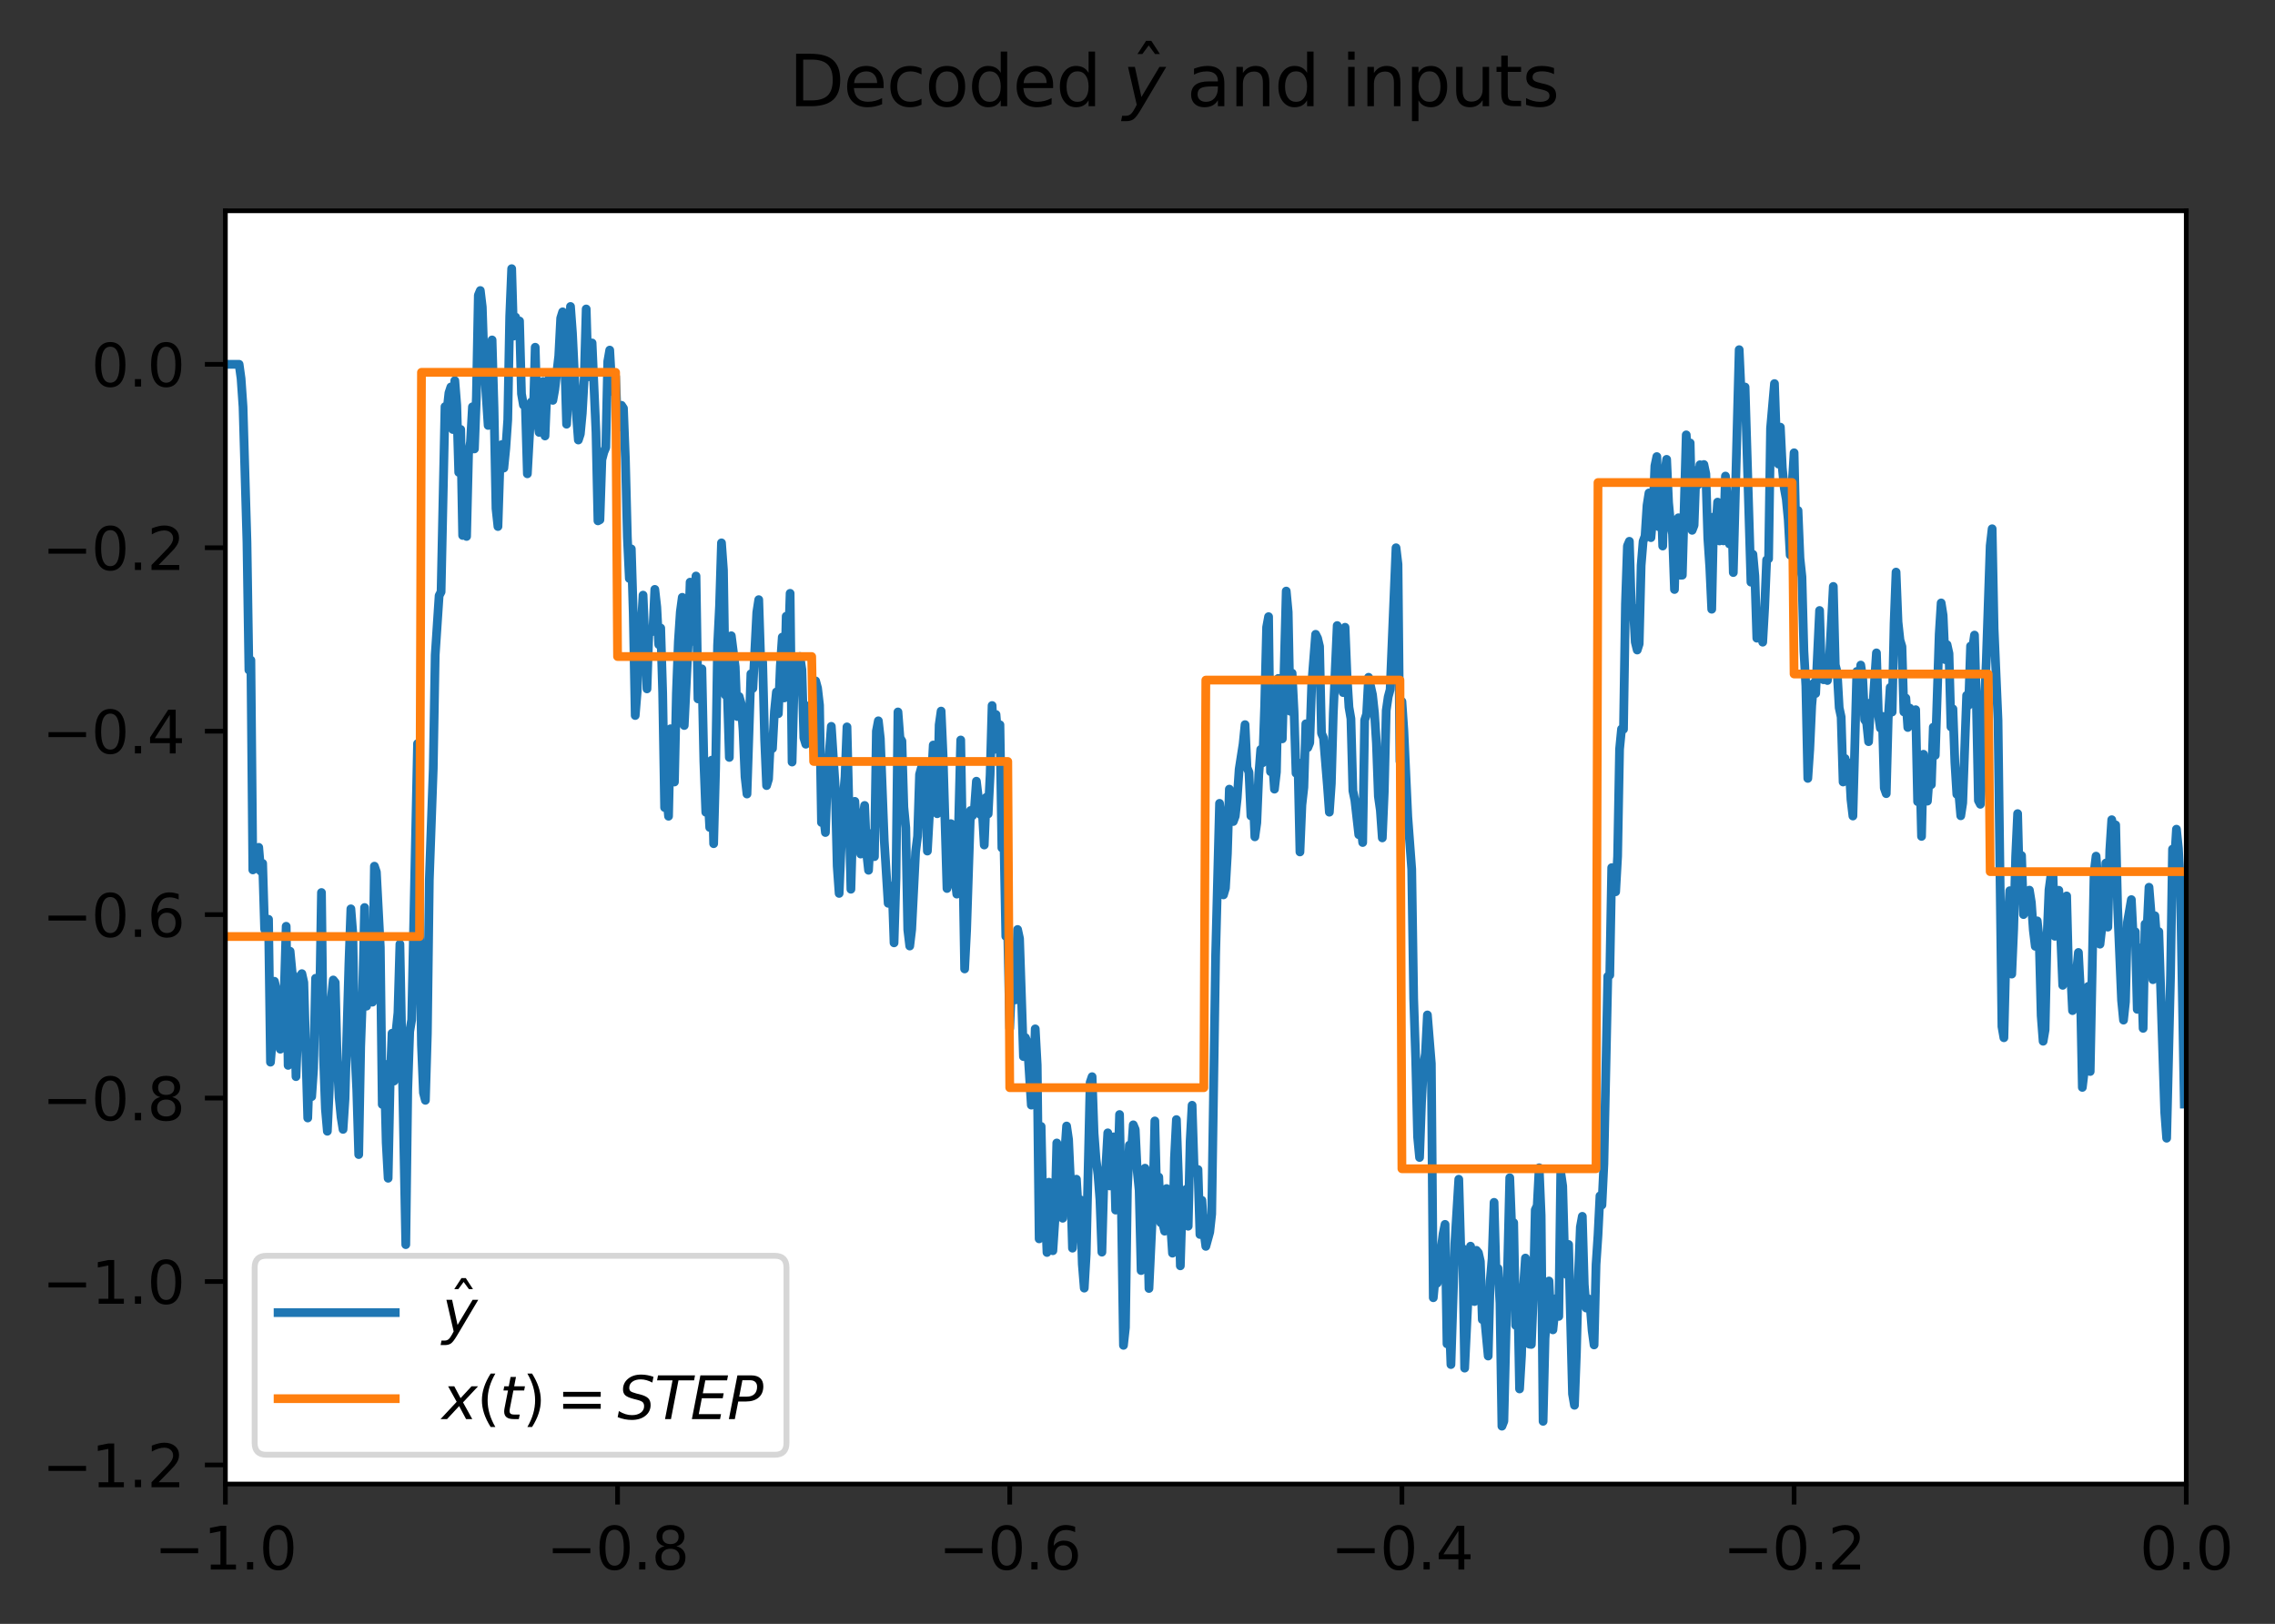<?xml version="1.0" encoding="utf-8" standalone="no"?>
<!DOCTYPE svg PUBLIC "-//W3C//DTD SVG 1.1//EN"
  "http://www.w3.org/Graphics/SVG/1.1/DTD/svg11.dtd">
<svg xmlns:xlink="http://www.w3.org/1999/xlink" width="388.434pt" height="277.318pt" viewBox="0 0 388.434 277.318" xmlns="http://www.w3.org/2000/svg" version="1.1">
 <rect x="0" y="0" width="388.434" height="277.318" fill="#333333" stroke="none"/>
 <defs>
  <style type="text/css">*{stroke-linejoin: round; stroke-linecap: butt}</style>
 </defs>
 <g id="figure_1">
  <g id="patch_1">
   <path d="M -0 277.318 
L 388.434 277.318 
L 388.434 0 
L -0 0 
L -0 277.318 
z
" style="fill: none"/>
  </g>
  <g id="axes_1">
   <g id="patch_2">
    <path d="M 38.483 253.44 
L 373.283 253.44 
L 373.283 36 
L 38.483 36 
z
" style="fill: #ffffff"/>
   </g>
   <g id="matplotlib.axis_1">
    <g id="xtick_1">
     <g id="line2d_1">
      <defs>
       <path id="mf09f5302ec" d="M 0 0 
L 0 3.5 
" style="stroke: #000000; stroke-width: 0.8"/>
      </defs>
      <g>
       <use xlink:href="#mf09f5302ec" x="38.483" y="253.44" style="stroke: #000000; stroke-width: 0.8"/>
      </g>
     </g>
     <g id="text_1">
      <!-- −1.0 -->
      <g transform="translate(26.341 268.038) scale(0.1 -0.1)">
       <defs>
        <path id="DejaVuSans-2212" d="M 678 2272 
L 4684 2272 
L 4684 1741 
L 678 1741 
L 678 2272 
z
" transform="scale(0.016)"/>
        <path id="DejaVuSans-31" d="M 794 531 
L 1825 531 
L 1825 4091 
L 703 3866 
L 703 4441 
L 1819 4666 
L 2450 4666 
L 2450 531 
L 3481 531 
L 3481 0 
L 794 0 
L 794 531 
z
" transform="scale(0.016)"/>
        <path id="DejaVuSans-2e" d="M 684 794 
L 1344 794 
L 1344 0 
L 684 0 
L 684 794 
z
" transform="scale(0.016)"/>
        <path id="DejaVuSans-30" d="M 2034 4250 
Q 1547 4250 1301 3770 
Q 1056 3291 1056 2328 
Q 1056 1369 1301 889 
Q 1547 409 2034 409 
Q 2525 409 2770 889 
Q 3016 1369 3016 2328 
Q 3016 3291 2770 3770 
Q 2525 4250 2034 4250 
z
M 2034 4750 
Q 2819 4750 3233 4129 
Q 3647 3509 3647 2328 
Q 3647 1150 3233 529 
Q 2819 -91 2034 -91 
Q 1250 -91 836 529 
Q 422 1150 422 2328 
Q 422 3509 836 4129 
Q 1250 4750 2034 4750 
z
" transform="scale(0.016)"/>
       </defs>
       <use xlink:href="#DejaVuSans-2212"/>
       <use xlink:href="#DejaVuSans-31" x="83.789"/>
       <use xlink:href="#DejaVuSans-2e" x="147.412"/>
       <use xlink:href="#DejaVuSans-30" x="179.199"/>
      </g>
     </g>
    </g>
    <g id="xtick_2">
     <g id="line2d_2">
      <g>
       <use xlink:href="#mf09f5302ec" x="105.443" y="253.44" style="stroke: #000000; stroke-width: 0.8"/>
      </g>
     </g>
     <g id="text_2">
      <!-- −0.8 -->
      <g transform="translate(93.301 268.038) scale(0.1 -0.1)">
       <defs>
        <path id="DejaVuSans-38" d="M 2034 2216 
Q 1584 2216 1326 1975 
Q 1069 1734 1069 1313 
Q 1069 891 1326 650 
Q 1584 409 2034 409 
Q 2484 409 2743 651 
Q 3003 894 3003 1313 
Q 3003 1734 2745 1975 
Q 2488 2216 2034 2216 
z
M 1403 2484 
Q 997 2584 770 2862 
Q 544 3141 544 3541 
Q 544 4100 942 4425 
Q 1341 4750 2034 4750 
Q 2731 4750 3128 4425 
Q 3525 4100 3525 3541 
Q 3525 3141 3298 2862 
Q 3072 2584 2669 2484 
Q 3125 2378 3379 2068 
Q 3634 1759 3634 1313 
Q 3634 634 3220 271 
Q 2806 -91 2034 -91 
Q 1263 -91 848 271 
Q 434 634 434 1313 
Q 434 1759 690 2068 
Q 947 2378 1403 2484 
z
M 1172 3481 
Q 1172 3119 1398 2916 
Q 1625 2713 2034 2713 
Q 2441 2713 2670 2916 
Q 2900 3119 2900 3481 
Q 2900 3844 2670 4047 
Q 2441 4250 2034 4250 
Q 1625 4250 1398 4047 
Q 1172 3844 1172 3481 
z
" transform="scale(0.016)"/>
       </defs>
       <use xlink:href="#DejaVuSans-2212"/>
       <use xlink:href="#DejaVuSans-30" x="83.789"/>
       <use xlink:href="#DejaVuSans-2e" x="147.412"/>
       <use xlink:href="#DejaVuSans-38" x="179.199"/>
      </g>
     </g>
    </g>
    <g id="xtick_3">
     <g id="line2d_3">
      <g>
       <use xlink:href="#mf09f5302ec" x="172.403" y="253.44" style="stroke: #000000; stroke-width: 0.8"/>
      </g>
     </g>
     <g id="text_3">
      <!-- −0.6 -->
      <g transform="translate(160.261 268.038) scale(0.1 -0.1)">
       <defs>
        <path id="DejaVuSans-36" d="M 2113 2584 
Q 1688 2584 1439 2293 
Q 1191 2003 1191 1497 
Q 1191 994 1439 701 
Q 1688 409 2113 409 
Q 2538 409 2786 701 
Q 3034 994 3034 1497 
Q 3034 2003 2786 2293 
Q 2538 2584 2113 2584 
z
M 3366 4563 
L 3366 3988 
Q 3128 4100 2886 4159 
Q 2644 4219 2406 4219 
Q 1781 4219 1451 3797 
Q 1122 3375 1075 2522 
Q 1259 2794 1537 2939 
Q 1816 3084 2150 3084 
Q 2853 3084 3261 2657 
Q 3669 2231 3669 1497 
Q 3669 778 3244 343 
Q 2819 -91 2113 -91 
Q 1303 -91 875 529 
Q 447 1150 447 2328 
Q 447 3434 972 4092 
Q 1497 4750 2381 4750 
Q 2619 4750 2861 4703 
Q 3103 4656 3366 4563 
z
" transform="scale(0.016)"/>
       </defs>
       <use xlink:href="#DejaVuSans-2212"/>
       <use xlink:href="#DejaVuSans-30" x="83.789"/>
       <use xlink:href="#DejaVuSans-2e" x="147.412"/>
       <use xlink:href="#DejaVuSans-36" x="179.199"/>
      </g>
     </g>
    </g>
    <g id="xtick_4">
     <g id="line2d_4">
      <g>
       <use xlink:href="#mf09f5302ec" x="239.363" y="253.44" style="stroke: #000000; stroke-width: 0.8"/>
      </g>
     </g>
     <g id="text_4">
      <!-- −0.4 -->
      <g transform="translate(227.221 268.038) scale(0.1 -0.1)">
       <defs>
        <path id="DejaVuSans-34" d="M 2419 4116 
L 825 1625 
L 2419 1625 
L 2419 4116 
z
M 2253 4666 
L 3047 4666 
L 3047 1625 
L 3713 1625 
L 3713 1100 
L 3047 1100 
L 3047 0 
L 2419 0 
L 2419 1100 
L 313 1100 
L 313 1709 
L 2253 4666 
z
" transform="scale(0.016)"/>
       </defs>
       <use xlink:href="#DejaVuSans-2212"/>
       <use xlink:href="#DejaVuSans-30" x="83.789"/>
       <use xlink:href="#DejaVuSans-2e" x="147.412"/>
       <use xlink:href="#DejaVuSans-34" x="179.199"/>
      </g>
     </g>
    </g>
    <g id="xtick_5">
     <g id="line2d_5">
      <g>
       <use xlink:href="#mf09f5302ec" x="306.323" y="253.44" style="stroke: #000000; stroke-width: 0.8"/>
      </g>
     </g>
     <g id="text_5">
      <!-- −0.2 -->
      <g transform="translate(294.181 268.038) scale(0.1 -0.1)">
       <defs>
        <path id="DejaVuSans-32" d="M 1228 531 
L 3431 531 
L 3431 0 
L 469 0 
L 469 531 
Q 828 903 1448 1529 
Q 2069 2156 2228 2338 
Q 2531 2678 2651 2914 
Q 2772 3150 2772 3378 
Q 2772 3750 2511 3984 
Q 2250 4219 1831 4219 
Q 1534 4219 1204 4116 
Q 875 4013 500 3803 
L 500 4441 
Q 881 4594 1212 4672 
Q 1544 4750 1819 4750 
Q 2544 4750 2975 4387 
Q 3406 4025 3406 3419 
Q 3406 3131 3298 2873 
Q 3191 2616 2906 2266 
Q 2828 2175 2409 1742 
Q 1991 1309 1228 531 
z
" transform="scale(0.016)"/>
       </defs>
       <use xlink:href="#DejaVuSans-2212"/>
       <use xlink:href="#DejaVuSans-30" x="83.789"/>
       <use xlink:href="#DejaVuSans-2e" x="147.412"/>
       <use xlink:href="#DejaVuSans-32" x="179.199"/>
      </g>
     </g>
    </g>
    <g id="xtick_6">
     <g id="line2d_6">
      <g>
       <use xlink:href="#mf09f5302ec" x="373.283" y="253.44" style="stroke: #000000; stroke-width: 0.8"/>
      </g>
     </g>
     <g id="text_6">
      <!-- 0.0 -->
      <g transform="translate(365.331 268.038) scale(0.1 -0.1)">
       <use xlink:href="#DejaVuSans-30"/>
       <use xlink:href="#DejaVuSans-2e" x="63.623"/>
       <use xlink:href="#DejaVuSans-30" x="95.41"/>
      </g>
     </g>
    </g>
   </g>
   <g id="matplotlib.axis_2">
    <g id="ytick_1">
     <g id="line2d_7">
      <defs>
       <path id="m142d6c9e24" d="M 0 0 
L -3.5 0 
" style="stroke: #000000; stroke-width: 0.8"/>
      </defs>
      <g>
       <use xlink:href="#m142d6c9e24" x="38.483" y="250.18" style="stroke: #000000; stroke-width: 0.8"/>
      </g>
     </g>
     <g id="text_7">
      <!-- −1.2 -->
      <g transform="translate(7.2 253.98) scale(0.1 -0.1)">
       <use xlink:href="#DejaVuSans-2212"/>
       <use xlink:href="#DejaVuSans-31" x="83.789"/>
       <use xlink:href="#DejaVuSans-2e" x="147.412"/>
       <use xlink:href="#DejaVuSans-32" x="179.199"/>
      </g>
     </g>
    </g>
    <g id="ytick_2">
     <g id="line2d_8">
      <g>
       <use xlink:href="#m142d6c9e24" x="38.483" y="218.852" style="stroke: #000000; stroke-width: 0.8"/>
      </g>
     </g>
     <g id="text_8">
      <!-- −1.0 -->
      <g transform="translate(7.2 222.652) scale(0.1 -0.1)">
       <use xlink:href="#DejaVuSans-2212"/>
       <use xlink:href="#DejaVuSans-31" x="83.789"/>
       <use xlink:href="#DejaVuSans-2e" x="147.412"/>
       <use xlink:href="#DejaVuSans-30" x="179.199"/>
      </g>
     </g>
    </g>
    <g id="ytick_3">
     <g id="line2d_9">
      <g>
       <use xlink:href="#m142d6c9e24" x="38.483" y="187.525" style="stroke: #000000; stroke-width: 0.8"/>
      </g>
     </g>
     <g id="text_9">
      <!-- −0.8 -->
      <g transform="translate(7.2 191.324) scale(0.1 -0.1)">
       <use xlink:href="#DejaVuSans-2212"/>
       <use xlink:href="#DejaVuSans-30" x="83.789"/>
       <use xlink:href="#DejaVuSans-2e" x="147.412"/>
       <use xlink:href="#DejaVuSans-38" x="179.199"/>
      </g>
     </g>
    </g>
    <g id="ytick_4">
     <g id="line2d_10">
      <g>
       <use xlink:href="#m142d6c9e24" x="38.483" y="156.197" style="stroke: #000000; stroke-width: 0.8"/>
      </g>
     </g>
     <g id="text_10">
      <!-- −0.6 -->
      <g transform="translate(7.2 159.996) scale(0.1 -0.1)">
       <use xlink:href="#DejaVuSans-2212"/>
       <use xlink:href="#DejaVuSans-30" x="83.789"/>
       <use xlink:href="#DejaVuSans-2e" x="147.412"/>
       <use xlink:href="#DejaVuSans-36" x="179.199"/>
      </g>
     </g>
    </g>
    <g id="ytick_5">
     <g id="line2d_11">
      <g>
       <use xlink:href="#m142d6c9e24" x="38.483" y="124.869" style="stroke: #000000; stroke-width: 0.8"/>
      </g>
     </g>
     <g id="text_11">
      <!-- −0.4 -->
      <g transform="translate(7.2 128.668) scale(0.1 -0.1)">
       <use xlink:href="#DejaVuSans-2212"/>
       <use xlink:href="#DejaVuSans-30" x="83.789"/>
       <use xlink:href="#DejaVuSans-2e" x="147.412"/>
       <use xlink:href="#DejaVuSans-34" x="179.199"/>
      </g>
     </g>
    </g>
    <g id="ytick_6">
     <g id="line2d_12">
      <g>
       <use xlink:href="#m142d6c9e24" x="38.483" y="93.541" style="stroke: #000000; stroke-width: 0.8"/>
      </g>
     </g>
     <g id="text_12">
      <!-- −0.2 -->
      <g transform="translate(7.2 97.34) scale(0.1 -0.1)">
       <use xlink:href="#DejaVuSans-2212"/>
       <use xlink:href="#DejaVuSans-30" x="83.789"/>
       <use xlink:href="#DejaVuSans-2e" x="147.412"/>
       <use xlink:href="#DejaVuSans-32" x="179.199"/>
      </g>
     </g>
    </g>
    <g id="ytick_7">
     <g id="line2d_13">
      <g>
       <use xlink:href="#m142d6c9e24" x="38.483" y="62.213" style="stroke: #000000; stroke-width: 0.8"/>
      </g>
     </g>
     <g id="text_13">
      <!-- 0.0 -->
      <g transform="translate(15.58 66.012) scale(0.1 -0.1)">
       <use xlink:href="#DejaVuSans-30"/>
       <use xlink:href="#DejaVuSans-2e" x="63.623"/>
       <use xlink:href="#DejaVuSans-30" x="95.41"/>
      </g>
     </g>
    </g>
   </g>
   <g id="line2d_14">
    <path d="M 38.483 62.213 
L 40.826 62.213 
L 41.161 64.64 
L 41.496 69.481 
L 42.166 92.569 
L 42.5 114.431 
L 42.835 112.74 
L 43.17 148.558 
L 43.505 146.459 
L 43.84 148.366 
L 44.174 144.707 
L 44.509 148.771 
L 44.844 147.445 
L 45.179 158.668 
L 45.514 159.537 
L 45.848 156.995 
L 46.183 181.395 
L 46.518 177.262 
L 46.853 167.581 
L 47.188 169.022 
L 47.522 169.884 
L 47.857 179.18 
L 48.192 173.005 
L 48.527 169.58 
L 48.862 158.187 
L 49.196 181.942 
L 49.531 162.448 
L 49.866 165.972 
L 50.201 167.944 
L 50.536 183.861 
L 51.205 166.728 
L 51.54 166.278 
L 51.875 167.777 
L 52.544 190.924 
L 52.879 181.116 
L 53.214 187.28 
L 53.549 182.385 
L 53.884 167.069 
L 54.553 172.398 
L 54.888 152.424 
L 55.223 180.244 
L 55.558 189.375 
L 55.892 193.192 
L 56.227 185.949 
L 56.562 170.72 
L 56.897 167.357 
L 57.232 167.783 
L 57.566 180.954 
L 57.901 187.396 
L 58.236 190.804 
L 58.571 192.87 
L 58.906 187.688 
L 59.575 164.523 
L 59.91 155.21 
L 60.245 159.469 
L 60.58 179.569 
L 60.914 186.151 
L 61.249 197.173 
L 61.584 178.737 
L 61.919 169.31 
L 62.254 154.983 
L 62.588 171.828 
L 62.923 164.389 
L 63.258 169.821 
L 63.593 171.147 
L 63.928 147.923 
L 64.262 148.914 
L 64.932 161.746 
L 65.267 188.615 
L 65.602 181.688 
L 65.936 195.108 
L 66.271 201.216 
L 66.606 184.969 
L 66.941 176.456 
L 67.276 184.62 
L 67.61 176.234 
L 67.945 172.947 
L 68.28 161.236 
L 69.284 212.555 
L 69.619 186.131 
L 69.954 176.163 
L 70.289 174.143 
L 71.293 126.99 
L 71.628 158.283 
L 71.963 178.485 
L 72.298 186.622 
L 72.632 187.908 
L 72.967 176.539 
L 73.302 150.241 
L 73.972 131.293 
L 74.306 111.861 
L 74.976 101.718 
L 75.311 101.077 
L 75.98 69.441 
L 76.315 70.143 
L 76.65 67.096 
L 76.985 66.083 
L 77.32 73.35 
L 77.654 65.002 
L 77.989 69.224 
L 78.324 80.67 
L 78.659 73.337 
L 78.994 91.441 
L 79.328 87.645 
L 79.663 91.61 
L 79.998 77.506 
L 80.333 75.454 
L 80.668 69.474 
L 81.002 76.666 
L 81.337 67.782 
L 81.672 50.416 
L 82.007 49.616 
L 82.342 52.434 
L 82.676 62.562 
L 83.346 72.653 
L 83.681 63.595 
L 84.016 58.056 
L 84.35 69.695 
L 84.685 86.831 
L 85.02 89.919 
L 85.355 79.472 
L 85.69 75.915 
L 86.024 79.932 
L 86.359 76.572 
L 86.694 71.695 
L 87.029 54.006 
L 87.364 45.884 
L 87.698 57.392 
L 88.033 54.15 
L 88.368 56.176 
L 88.703 54.816 
L 89.038 67.248 
L 89.372 69.181 
L 89.707 69.465 
L 90.042 80.914 
L 90.712 68.652 
L 91.046 71.498 
L 91.381 59.301 
L 91.716 71.42 
L 92.051 73.843 
L 92.386 67.622 
L 92.72 65.149 
L 93.055 74.452 
L 93.39 66.385 
L 93.725 64.678 
L 94.394 68.37 
L 94.729 66.505 
L 95.399 60.807 
L 95.734 54.331 
L 96.068 53.255 
L 96.403 61.141 
L 96.738 72.443 
L 97.073 66.373 
L 97.408 52.339 
L 97.742 56.888 
L 98.412 70.736 
L 98.747 75.145 
L 99.082 74.117 
L 99.416 70.586 
L 99.751 64.609 
L 100.086 52.767 
L 100.421 64.348 
L 101.09 58.57 
L 101.76 73.847 
L 102.095 88.949 
L 102.43 88.766 
L 102.764 78.503 
L 103.099 77.232 
L 103.434 76.429 
L 103.769 61.719 
L 104.104 59.788 
L 104.438 65.734 
L 104.773 66.918 
L 105.108 64.311 
L 105.443 73.01 
L 105.778 72.431 
L 106.112 69.217 
L 106.447 69.722 
L 106.782 78.403 
L 107.117 91.776 
L 107.452 98.792 
L 107.786 93.736 
L 108.121 104.721 
L 108.456 122.191 
L 108.791 118.097 
L 109.126 105.791 
L 109.46 107.42 
L 109.795 101.635 
L 110.465 117.645 
L 110.8 107.597 
L 111.134 107.963 
L 111.469 107.808 
L 111.804 100.654 
L 112.139 103.66 
L 112.474 110.076 
L 112.808 107.253 
L 113.143 118.289 
L 113.478 137.91 
L 113.813 135.812 
L 114.148 139.393 
L 114.482 124.459 
L 114.817 130.595 
L 115.152 133.548 
L 115.487 118.388 
L 115.822 109.557 
L 116.156 104.5 
L 116.491 102.009 
L 116.826 123.899 
L 117.496 110.081 
L 117.83 99.418 
L 118.165 109.531 
L 118.5 106.51 
L 118.835 98.371 
L 119.17 119.354 
L 119.504 115.1 
L 119.839 114.224 
L 120.174 129.981 
L 120.509 138.714 
L 120.844 135.231 
L 121.178 141.315 
L 121.513 129.821 
L 121.848 144.081 
L 122.183 131.255 
L 122.518 110.237 
L 122.852 103.496 
L 123.187 92.709 
L 123.522 97.349 
L 123.857 118.705 
L 124.192 118.459 
L 124.526 129.353 
L 124.861 108.572 
L 125.531 113.885 
L 125.866 122.367 
L 126.2 118.946 
L 126.535 120.124 
L 126.87 124.724 
L 127.205 132.65 
L 127.54 135.598 
L 128.209 115.069 
L 128.544 117.563 
L 129.214 104.57 
L 129.548 102.408 
L 129.883 112.878 
L 130.218 113.072 
L 130.553 126.284 
L 130.888 134.159 
L 131.222 133.045 
L 131.557 126.175 
L 131.892 127.825 
L 132.227 121.486 
L 132.562 118.172 
L 132.896 121.883 
L 133.231 113.736 
L 133.566 108.801 
L 133.901 119.19 
L 134.236 105.238 
L 134.57 111.565 
L 134.905 101.328 
L 135.24 130.139 
L 135.575 117.332 
L 135.91 115.582 
L 136.244 115.943 
L 136.579 112.111 
L 136.914 114.358 
L 137.249 125.997 
L 137.584 127.093 
L 138.253 120.476 
L 138.588 120.754 
L 138.923 119.254 
L 139.258 116.285 
L 139.592 117.513 
L 139.927 120.424 
L 140.262 140.46 
L 140.597 139.113 
L 140.932 142.173 
L 141.266 132.79 
L 141.936 124.043 
L 142.606 134.349 
L 142.94 147.905 
L 143.275 152.575 
L 143.945 136.66 
L 144.28 132.655 
L 144.614 124.137 
L 145.284 151.86 
L 145.619 140.088 
L 145.954 136.853 
L 146.288 142.772 
L 146.623 141.34 
L 146.958 145.851 
L 147.293 139.908 
L 147.628 137.552 
L 147.962 145.603 
L 148.297 148.622 
L 148.632 142.366 
L 148.967 143.468 
L 149.302 146.296 
L 149.636 124.848 
L 149.971 123.097 
L 150.306 126.103 
L 150.976 143.575 
L 151.645 154.261 
L 151.98 152.116 
L 152.315 151.32 
L 152.65 161.017 
L 152.984 149.925 
L 153.319 121.584 
L 153.654 125.98 
L 153.989 126.55 
L 154.324 137.821 
L 154.658 141.374 
L 154.993 158.768 
L 155.328 161.557 
L 155.663 158.742 
L 156.332 145.474 
L 156.667 142.816 
L 157.002 132.243 
L 157.337 131.064 
L 157.672 130.983 
L 158.006 134.852 
L 158.341 145.343 
L 159.346 127.232 
L 159.68 128.507 
L 160.015 138.966 
L 160.35 123.796 
L 160.685 121.437 
L 161.02 128.98 
L 161.689 151.733 
L 162.359 140.661 
L 162.694 151.012 
L 163.028 149.753 
L 163.363 152.692 
L 164.033 126.374 
L 164.702 165.473 
L 165.037 158.906 
L 165.707 138.419 
L 166.042 139.308 
L 166.376 138.116 
L 166.711 133.412 
L 167.381 139.106 
L 167.716 138.491 
L 168.05 144.31 
L 168.385 136.17 
L 168.72 138.995 
L 169.055 132.31 
L 169.39 120.49 
L 169.724 127.997 
L 170.059 122.022 
L 170.394 126.22 
L 170.729 123.774 
L 171.064 144.802 
L 171.398 142.738 
L 171.733 159.904 
L 172.068 159.627 
L 172.403 175.617 
L 172.738 167.548 
L 173.072 164.465 
L 173.407 170.755 
L 173.742 158.735 
L 174.077 160.274 
L 174.746 180.44 
L 175.081 177.202 
L 175.416 178.086 
L 176.086 188.726 
L 176.42 186.546 
L 176.755 175.707 
L 177.09 181.874 
L 177.425 211.566 
L 177.76 192.363 
L 178.094 207.656 
L 178.429 205.313 
L 178.764 213.895 
L 179.099 201.897 
L 179.434 202.849 
L 179.768 213.594 
L 180.103 208.531 
L 180.438 195.195 
L 180.773 200.047 
L 181.108 196.681 
L 181.442 208.049 
L 181.777 197.146 
L 182.112 192.298 
L 182.447 194.603 
L 182.782 201.916 
L 183.116 213.157 
L 183.786 201.38 
L 184.121 206.995 
L 184.456 204.889 
L 184.79 215.889 
L 185.125 219.981 
L 185.46 214.117 
L 186.13 184.858 
L 186.464 183.875 
L 186.799 193.497 
L 187.134 197.983 
L 187.469 200.604 
L 187.804 204.927 
L 188.138 213.838 
L 188.473 201.703 
L 188.808 199.401 
L 189.143 193.466 
L 189.478 202.528 
L 189.812 197.243 
L 190.147 194.146 
L 190.482 206.654 
L 190.817 202.03 
L 191.152 190.337 
L 191.486 207.225 
L 191.821 229.754 
L 192.156 226.722 
L 192.491 203.211 
L 192.826 195.561 
L 193.16 196.821 
L 193.495 192.092 
L 193.83 192.907 
L 194.165 199.924 
L 194.5 203.261 
L 194.834 216.983 
L 195.504 199.498 
L 195.839 205.121 
L 196.174 220.038 
L 196.843 205.722 
L 197.178 191.431 
L 197.513 204.702 
L 197.848 201.011 
L 198.182 208.808 
L 198.517 208.859 
L 198.852 210.256 
L 199.187 202.976 
L 199.522 203.943 
L 200.191 214.012 
L 200.526 197.775 
L 200.861 191.201 
L 201.196 200.794 
L 201.53 216.174 
L 201.865 205.127 
L 202.2 208.249 
L 202.535 203.1 
L 202.87 209.408 
L 203.204 194.905 
L 203.539 188.753 
L 203.874 199.195 
L 204.209 200.35 
L 204.544 199.726 
L 204.878 210.823 
L 205.213 204.985 
L 205.548 210.289 
L 205.883 212.847 
L 206.552 210.408 
L 206.887 207.313 
L 207.557 163.075 
L 208.226 137.192 
L 208.561 139.983 
L 208.896 152.824 
L 209.231 151.673 
L 209.566 145.788 
L 209.9 134.768 
L 210.57 140.294 
L 210.905 139.382 
L 211.24 136.325 
L 211.574 131.365 
L 212.244 127.071 
L 212.579 123.75 
L 212.914 131.086 
L 213.248 131.88 
L 213.583 139.336 
L 213.918 134.795 
L 214.253 142.909 
L 214.588 140.512 
L 214.922 132.33 
L 215.257 127.984 
L 215.592 130.265 
L 215.927 120.601 
L 216.262 107.118 
L 216.596 105.312 
L 216.931 131.783 
L 217.266 129.975 
L 217.601 134.768 
L 217.936 131.84 
L 218.27 115.853 
L 218.605 123.661 
L 218.94 126.179 
L 219.61 100.941 
L 219.944 104.519 
L 220.279 121.463 
L 220.614 114.956 
L 220.949 121.518 
L 221.284 132.046 
L 221.618 130.236 
L 221.953 145.493 
L 222.288 137.46 
L 222.623 134.454 
L 222.958 123.61 
L 223.292 127.682 
L 223.627 126.848 
L 223.962 116.881 
L 224.632 108.324 
L 224.966 108.992 
L 225.301 110.394 
L 225.636 125.223 
L 225.971 126.011 
L 226.64 134.156 
L 226.975 138.702 
L 227.31 133.825 
L 227.645 121.88 
L 228.314 106.83 
L 228.649 116.085 
L 228.984 115.945 
L 229.319 118.275 
L 229.654 107.122 
L 229.988 115.434 
L 230.323 120.776 
L 230.658 122.736 
L 230.993 135.049 
L 231.328 136.656 
L 231.997 142.546 
L 232.332 140.807 
L 232.667 143.881 
L 233.002 122.972 
L 233.336 121.943 
L 233.671 115.662 
L 234.341 118.644 
L 234.676 121.73 
L 235.01 126.947 
L 235.345 136.008 
L 235.68 138.373 
L 236.015 143.094 
L 236.35 135.194 
L 236.684 121.331 
L 237.019 119.011 
L 237.354 117.77 
L 238.358 93.545 
L 238.693 96.367 
L 239.028 130.022 
L 239.363 119.801 
L 239.698 124.773 
L 240.367 139.462 
L 241.037 148.427 
L 241.372 170.512 
L 241.706 180.641 
L 242.041 194.16 
L 242.376 197.672 
L 242.711 188.245 
L 243.046 181.985 
L 243.38 179.943 
L 243.715 173.328 
L 244.385 181.637 
L 244.72 221.622 
L 245.054 218.078 
L 245.389 219.136 
L 245.724 217.189 
L 246.059 213.28 
L 246.394 210.706 
L 246.728 209.093 
L 247.063 229.499 
L 247.398 223.839 
L 247.733 233.034 
L 248.402 212.325 
L 249.072 201.386 
L 249.407 213.095 
L 249.742 213.217 
L 250.076 233.643 
L 251.081 212.817 
L 251.416 220.079 
L 251.75 222.274 
L 252.085 213.529 
L 252.42 213.939 
L 252.755 215.419 
L 253.09 225.356 
L 253.424 224.512 
L 254.094 231.58 
L 254.429 218.794 
L 254.764 214.929 
L 255.098 205.334 
L 255.433 217.523 
L 255.768 216.617 
L 256.103 222.524 
L 256.438 243.556 
L 256.772 242.696 
L 257.777 201.129 
L 258.112 209.727 
L 258.446 208.802 
L 258.781 226.338 
L 259.116 219.933 
L 259.451 237.198 
L 259.786 231.464 
L 260.12 219.755 
L 260.455 214.847 
L 260.79 223.771 
L 261.125 229.551 
L 261.46 229.599 
L 261.794 221.464 
L 262.129 206.614 
L 262.464 205.906 
L 262.799 199.428 
L 263.134 207.576 
L 263.468 242.731 
L 263.803 228.589 
L 264.473 218.763 
L 264.808 225.802 
L 265.142 227.106 
L 265.477 223.812 
L 265.812 221.694 
L 266.147 224.808 
L 266.482 200.244 
L 266.816 202.55 
L 267.151 214.854 
L 267.486 217.656 
L 267.821 212.526 
L 268.49 238.047 
L 268.825 239.991 
L 269.16 230.976 
L 269.495 217.948 
L 269.83 209.55 
L 270.164 207.723 
L 270.499 219.374 
L 270.834 223.386 
L 271.169 221.79 
L 271.504 223.02 
L 271.838 227.224 
L 272.173 229.684 
L 272.508 215.958 
L 272.843 210.94 
L 273.178 204.227 
L 273.512 205.795 
L 273.847 198.803 
L 274.517 166.726 
L 274.852 166.533 
L 275.186 148.173 
L 275.521 152.237 
L 275.856 152.295 
L 276.191 146.254 
L 276.526 127.933 
L 276.86 124.498 
L 277.195 124.542 
L 277.53 103.138 
L 277.865 93.228 
L 278.2 92.441 
L 278.534 103.749 
L 278.869 103.804 
L 279.204 109.655 
L 279.539 111.009 
L 279.874 109.96 
L 280.208 96.551 
L 280.543 92.449 
L 280.878 91.553 
L 281.213 86.308 
L 281.548 84.181 
L 281.882 91.815 
L 282.217 87.805 
L 282.552 79.564 
L 282.887 77.977 
L 283.222 89.956 
L 283.556 83.296 
L 283.891 93.247 
L 284.226 80.851 
L 284.561 78.448 
L 284.896 85.844 
L 285.23 89.384 
L 285.565 91.207 
L 285.9 100.671 
L 286.235 88.939 
L 286.57 88.424 
L 286.904 98.236 
L 287.239 98.226 
L 287.909 74.267 
L 288.244 80.19 
L 288.578 75.643 
L 288.913 90.565 
L 289.248 89.706 
L 289.583 80.343 
L 289.918 82.787 
L 290.252 79.366 
L 290.587 81.175 
L 290.922 79.33 
L 291.257 80.929 
L 291.592 91.884 
L 291.926 96.864 
L 292.261 104.041 
L 292.596 88.284 
L 292.931 90.746 
L 293.266 85.752 
L 293.6 92.379 
L 293.935 88.588 
L 294.27 92.366 
L 294.605 81.301 
L 294.94 85.638 
L 295.274 92.89 
L 295.609 84.776 
L 295.944 97.779 
L 296.948 59.717 
L 297.283 67.173 
L 297.618 69.523 
L 297.953 66.094 
L 298.957 99.421 
L 299.292 94.659 
L 299.627 98.376 
L 299.962 108.987 
L 300.296 107.822 
L 300.631 108.231 
L 300.966 109.667 
L 301.301 103.748 
L 301.636 95.617 
L 301.97 95.426 
L 302.305 73.128 
L 302.975 65.508 
L 303.31 75.197 
L 303.644 79.248 
L 303.979 72.949 
L 304.314 79.937 
L 304.649 83.387 
L 304.984 85.217 
L 305.318 88.691 
L 305.653 94.785 
L 305.988 82.764 
L 306.323 77.323 
L 306.658 91.882 
L 306.992 87.182 
L 307.327 95.338 
L 307.662 98.502 
L 307.997 111.146 
L 308.332 117.121 
L 308.666 132.931 
L 309.001 127.973 
L 309.336 120.502 
L 309.671 116.658 
L 310.006 118.432 
L 310.675 104.259 
L 311.01 115.407 
L 311.345 116.084 
L 311.68 114.931 
L 312.014 116.214 
L 312.349 112.761 
L 313.019 100.15 
L 313.354 113.541 
L 313.688 114.86 
L 314.023 120.86 
L 314.358 122.443 
L 314.693 133.547 
L 315.028 129.533 
L 315.362 131.612 
L 315.697 130.294 
L 316.032 136.533 
L 316.367 139.356 
L 317.036 114.668 
L 317.371 118.547 
L 317.706 113.578 
L 318.041 115.859 
L 318.376 122.925 
L 318.71 123.408 
L 319.045 126.657 
L 319.38 120.028 
L 319.715 121.413 
L 320.384 111.497 
L 320.719 122.1 
L 321.054 124.349 
L 321.389 122.335 
L 321.724 134.584 
L 322.058 135.535 
L 322.393 122.691 
L 322.728 117.394 
L 323.063 121.596 
L 323.398 106.502 
L 323.732 97.701 
L 324.067 106.211 
L 324.402 109.312 
L 324.737 110.423 
L 325.072 121.58 
L 325.406 119.209 
L 325.741 124.237 
L 326.076 120.925 
L 326.411 123.486 
L 327.08 121.202 
L 327.415 136.901 
L 327.75 129.33 
L 328.085 142.837 
L 328.42 128.809 
L 328.754 134.808 
L 329.089 136.816 
L 329.424 132.286 
L 329.759 133.997 
L 330.094 124.179 
L 330.428 128.988 
L 331.098 108.292 
L 331.433 102.966 
L 331.768 105.08 
L 332.102 112.645 
L 332.437 110.09 
L 332.772 111.603 
L 333.107 124.143 
L 333.442 121.065 
L 333.776 130.234 
L 334.111 135.652 
L 334.446 135.481 
L 334.781 139.317 
L 335.116 137.129 
L 335.785 118.756 
L 336.12 120.437 
L 336.455 110.335 
L 336.79 110.823 
L 337.124 108.455 
L 337.459 120.105 
L 337.794 136.713 
L 338.129 137.355 
L 338.464 132.111 
L 338.798 120.276 
L 339.133 113.048 
L 339.803 93.207 
L 340.138 90.301 
L 340.472 107.37 
L 341.142 123.015 
L 341.812 175.316 
L 342.146 177.223 
L 342.481 163.743 
L 343.151 152.113 
L 343.486 166.352 
L 343.82 158.614 
L 344.155 146.214 
L 344.49 138.948 
L 344.825 152.31 
L 345.16 146.104 
L 345.494 156.187 
L 346.164 154.928 
L 346.499 152.016 
L 346.834 154.115 
L 347.168 158.851 
L 347.503 161.606 
L 347.838 157.265 
L 348.173 160.446 
L 348.508 173.453 
L 348.842 177.819 
L 349.177 175.868 
L 349.512 160.247 
L 349.847 151.961 
L 350.182 149.477 
L 350.516 149.082 
L 350.851 159.894 
L 351.186 157.038 
L 351.521 152.04 
L 352.19 168.271 
L 352.525 157.616 
L 352.86 153.004 
L 353.195 166.218 
L 353.53 165.848 
L 353.864 172.589 
L 354.199 165.41 
L 354.534 166.105 
L 354.869 162.66 
L 355.204 169.052 
L 355.538 185.701 
L 355.873 182.882 
L 356.208 172.829 
L 356.543 168.449 
L 356.878 182.987 
L 357.547 148.927 
L 357.882 146.21 
L 358.217 150.792 
L 358.552 161.244 
L 358.886 158.299 
L 359.221 157.545 
L 359.556 147.386 
L 359.891 158.332 
L 360.226 145.207 
L 360.56 139.989 
L 360.895 141.908 
L 361.23 140.874 
L 361.565 155.031 
L 362.234 170.813 
L 362.569 174.212 
L 362.904 171.07 
L 363.239 157.493 
L 363.908 153.634 
L 364.243 160.384 
L 364.578 159.12 
L 364.913 172.372 
L 365.248 161.867 
L 365.582 164.756 
L 365.917 175.618 
L 366.252 157.793 
L 366.587 158.674 
L 366.922 151.52 
L 367.256 155.736 
L 367.591 167.304 
L 367.926 156.388 
L 368.261 160.869 
L 368.596 159.098 
L 369.6 189.912 
L 369.935 194.378 
L 370.604 166.287 
L 370.939 145.01 
L 371.274 147.124 
L 371.609 141.607 
L 371.944 144.883 
L 372.278 151.128 
L 372.948 188.548 
L 372.948 188.548 
" clip-path="url(#pa2f0cfc34c)" style="fill: none; stroke: #1f77b4; stroke-width: 1.5; stroke-linecap: square"/>
   </g>
   <g id="line2d_15">
    <path d="M 38.483 159.941 
L 71.628 159.941 
L 71.963 63.584 
L 105.108 63.584 
L 105.443 112.121 
L 138.588 112.121 
L 138.923 130.039 
L 172.068 130.039 
L 172.403 185.752 
L 205.548 185.752 
L 205.883 116.144 
L 239.028 116.144 
L 239.363 199.596 
L 272.508 199.596 
L 272.843 82.405 
L 305.988 82.405 
L 306.323 115.102 
L 339.468 115.102 
L 339.803 148.858 
L 372.948 148.858 
L 372.948 148.858 
" clip-path="url(#pa2f0cfc34c)" style="fill: none; stroke: #ff7f0e; stroke-width: 1.5; stroke-linecap: square"/>
   </g>
   <g id="patch_3">
    <path d="M 38.483 253.44 
L 38.483 36 
" style="fill: none; stroke: #000000; stroke-width: 0.8; stroke-linejoin: miter; stroke-linecap: square"/>
   </g>
   <g id="patch_4">
    <path d="M 373.283 253.44 
L 373.283 36 
" style="fill: none; stroke: #000000; stroke-width: 0.8; stroke-linejoin: miter; stroke-linecap: square"/>
   </g>
   <g id="patch_5">
    <path d="M 38.483 253.44 
L 373.283 253.44 
" style="fill: none; stroke: #000000; stroke-width: 0.8; stroke-linejoin: miter; stroke-linecap: square"/>
   </g>
   <g id="patch_6">
    <path d="M 38.483 36 
L 373.283 36 
" style="fill: none; stroke: #000000; stroke-width: 0.8; stroke-linejoin: miter; stroke-linecap: square"/>
   </g>
   <g id="legend_1">
    <g id="patch_7">
     <path d="M 45.483 248.44 
L 132.283 248.44 
Q 134.283 248.44 134.283 246.44 
L 134.283 216.462 
Q 134.283 214.462 132.283 214.462 
L 45.483 214.462 
Q 43.483 214.462 43.483 216.462 
L 43.483 246.44 
Q 43.483 248.44 45.483 248.44 
z
" style="fill: #ffffff; opacity: 0.8; stroke: #cccccc; stroke-linejoin: miter"/>
    </g>
    <g id="line2d_16">
     <path d="M 47.483 224.162 
L 57.483 224.162 
L 67.483 224.162 
" style="fill: none; stroke: #1f77b4; stroke-width: 1.5; stroke-linecap: square"/>
    </g>
    <g id="text_14">
     <!-- $\hat{y}$ -->
     <g transform="translate(75.483 227.662) scale(0.1 -0.1)">
      <defs>
       <path id="DejaVuSans-302" d="M -1831 5119 
L -1369 5119 
L -603 3944 
L -1038 3944 
L -1600 4709 
L -2163 3944 
L -2597 3944 
L -1831 5119 
z
M -1600 3584 
L -1600 3584 
z
" transform="scale(0.016)"/>
       <path id="DejaVuSans-Oblique-79" d="M 1588 -325 
Q 1188 -997 936 -1164 
Q 684 -1331 294 -1331 
L -159 -1331 
L -63 -850 
L 269 -850 
Q 509 -850 678 -719 
Q 847 -588 1056 -206 
L 1234 128 
L 459 3500 
L 1069 3500 
L 1650 819 
L 3256 3500 
L 3859 3500 
L 1588 -325 
z
" transform="scale(0.016)"/>
      </defs>
      <use xlink:href="#DejaVuSans-302" transform="translate(62.373 12.016)"/>
      <use xlink:href="#DejaVuSans-Oblique-79" transform="translate(0 0.828)"/>
     </g>
    </g>
    <g id="line2d_17">
     <path d="M 47.483 238.86 
L 57.483 238.86 
L 67.483 238.86 
" style="fill: none; stroke: #ff7f0e; stroke-width: 1.5; stroke-linecap: square"/>
    </g>
    <g id="text_15">
     <!-- $x(t)=STEP$ -->
     <g transform="translate(75.483 242.36) scale(0.1 -0.1)">
      <defs>
       <path id="DejaVuSans-Oblique-78" d="M 3841 3500 
L 2234 1784 
L 3219 0 
L 2559 0 
L 1819 1388 
L 531 0 
L -166 0 
L 1556 1844 
L 641 3500 
L 1300 3500 
L 1972 2234 
L 3144 3500 
L 3841 3500 
z
" transform="scale(0.016)"/>
       <path id="DejaVuSans-28" d="M 1984 4856 
Q 1566 4138 1362 3434 
Q 1159 2731 1159 2009 
Q 1159 1288 1364 580 
Q 1569 -128 1984 -844 
L 1484 -844 
Q 1016 -109 783 600 
Q 550 1309 550 2009 
Q 550 2706 781 3412 
Q 1013 4119 1484 4856 
L 1984 4856 
z
" transform="scale(0.016)"/>
       <path id="DejaVuSans-Oblique-74" d="M 2706 3500 
L 2619 3053 
L 1472 3053 
L 1100 1153 
Q 1081 1047 1072 975 
Q 1063 903 1063 863 
Q 1063 663 1183 572 
Q 1303 481 1569 481 
L 2150 481 
L 2053 0 
L 1503 0 
Q 991 0 739 200 
Q 488 400 488 806 
Q 488 878 497 964 
Q 506 1050 525 1153 
L 897 3053 
L 409 3053 
L 500 3500 
L 978 3500 
L 1172 4494 
L 1747 4494 
L 1556 3500 
L 2706 3500 
z
" transform="scale(0.016)"/>
       <path id="DejaVuSans-29" d="M 513 4856 
L 1013 4856 
Q 1481 4119 1714 3412 
Q 1947 2706 1947 2009 
Q 1947 1309 1714 600 
Q 1481 -109 1013 -844 
L 513 -844 
Q 928 -128 1133 580 
Q 1338 1288 1338 2009 
Q 1338 2731 1133 3434 
Q 928 4138 513 4856 
z
" transform="scale(0.016)"/>
       <path id="DejaVuSans-3d" d="M 678 2906 
L 4684 2906 
L 4684 2381 
L 678 2381 
L 678 2906 
z
M 678 1631 
L 4684 1631 
L 4684 1100 
L 678 1100 
L 678 1631 
z
" transform="scale(0.016)"/>
       <path id="DejaVuSans-Oblique-53" d="M 3859 4513 
L 3738 3897 
Q 3422 4066 3111 4152 
Q 2800 4238 2509 4238 
Q 1944 4238 1609 3991 
Q 1275 3744 1275 3334 
Q 1275 3109 1398 2989 
Q 1522 2869 2034 2731 
L 2413 2638 
Q 3053 2472 3303 2217 
Q 3553 1963 3553 1503 
Q 3553 797 2998 353 
Q 2444 -91 1538 -91 
Q 1166 -91 791 -17 
Q 416 56 38 206 
L 166 856 
Q 513 641 861 531 
Q 1209 422 1556 422 
Q 2147 422 2503 684 
Q 2859 947 2859 1369 
Q 2859 1650 2717 1795 
Q 2575 1941 2106 2059 
L 1728 2156 
Q 1081 2325 845 2545 
Q 609 2766 609 3163 
Q 609 3859 1145 4304 
Q 1681 4750 2541 4750 
Q 2875 4750 3203 4690 
Q 3531 4631 3859 4513 
z
" transform="scale(0.016)"/>
       <path id="DejaVuSans-Oblique-54" d="M 378 4666 
L 4325 4666 
L 4225 4134 
L 2559 4134 
L 1759 0 
L 1125 0 
L 1925 4134 
L 275 4134 
L 378 4666 
z
" transform="scale(0.016)"/>
       <path id="DejaVuSans-Oblique-45" d="M 1081 4666 
L 4031 4666 
L 3928 4134 
L 1606 4134 
L 1338 2753 
L 3566 2753 
L 3463 2222 
L 1234 2222 
L 909 531 
L 3284 531 
L 3181 0 
L 172 0 
L 1081 4666 
z
" transform="scale(0.016)"/>
       <path id="DejaVuSans-Oblique-50" d="M 1081 4666 
L 2541 4666 
Q 3178 4666 3512 4369 
Q 3847 4072 3847 3500 
Q 3847 2731 3353 2303 
Q 2859 1875 1966 1875 
L 1172 1875 
L 806 0 
L 172 0 
L 1081 4666 
z
M 1613 4147 
L 1275 2394 
L 2069 2394 
Q 2606 2394 2893 2669 
Q 3181 2944 3181 3456 
Q 3181 3784 2986 3965 
Q 2791 4147 2438 4147 
L 1613 4147 
z
" transform="scale(0.016)"/>
      </defs>
      <use xlink:href="#DejaVuSans-Oblique-78" transform="translate(0 0.125)"/>
      <use xlink:href="#DejaVuSans-28" transform="translate(59.18 0.125)"/>
      <use xlink:href="#DejaVuSans-Oblique-74" transform="translate(98.193 0.125)"/>
      <use xlink:href="#DejaVuSans-29" transform="translate(137.402 0.125)"/>
      <use xlink:href="#DejaVuSans-3d" transform="translate(195.898 0.125)"/>
      <use xlink:href="#DejaVuSans-Oblique-53" transform="translate(299.17 0.125)"/>
      <use xlink:href="#DejaVuSans-Oblique-54" transform="translate(362.646 0.125)"/>
      <use xlink:href="#DejaVuSans-Oblique-45" transform="translate(423.73 0.125)"/>
      <use xlink:href="#DejaVuSans-Oblique-50" transform="translate(486.914 0.125)"/>
     </g>
    </g>
   </g>
  </g>
  <g id="text_16">
   <!-- Decoded $\hat{y}$ and inputs -->
   <g transform="translate(134.723 18.24) scale(0.12 -0.12)">
    <defs>
     <path id="DejaVuSans-44" d="M 1259 4147 
L 1259 519 
L 2022 519 
Q 2988 519 3436 956 
Q 3884 1394 3884 2338 
Q 3884 3275 3436 3711 
Q 2988 4147 2022 4147 
L 1259 4147 
z
M 628 4666 
L 1925 4666 
Q 3281 4666 3915 4102 
Q 4550 3538 4550 2338 
Q 4550 1131 3912 565 
Q 3275 0 1925 0 
L 628 0 
L 628 4666 
z
" transform="scale(0.016)"/>
     <path id="DejaVuSans-65" d="M 3597 1894 
L 3597 1613 
L 953 1613 
Q 991 1019 1311 708 
Q 1631 397 2203 397 
Q 2534 397 2845 478 
Q 3156 559 3463 722 
L 3463 178 
Q 3153 47 2828 -22 
Q 2503 -91 2169 -91 
Q 1331 -91 842 396 
Q 353 884 353 1716 
Q 353 2575 817 3079 
Q 1281 3584 2069 3584 
Q 2775 3584 3186 3129 
Q 3597 2675 3597 1894 
z
M 3022 2063 
Q 3016 2534 2758 2815 
Q 2500 3097 2075 3097 
Q 1594 3097 1305 2825 
Q 1016 2553 972 2059 
L 3022 2063 
z
" transform="scale(0.016)"/>
     <path id="DejaVuSans-63" d="M 3122 3366 
L 3122 2828 
Q 2878 2963 2633 3030 
Q 2388 3097 2138 3097 
Q 1578 3097 1268 2742 
Q 959 2388 959 1747 
Q 959 1106 1268 751 
Q 1578 397 2138 397 
Q 2388 397 2633 464 
Q 2878 531 3122 666 
L 3122 134 
Q 2881 22 2623 -34 
Q 2366 -91 2075 -91 
Q 1284 -91 818 406 
Q 353 903 353 1747 
Q 353 2603 823 3093 
Q 1294 3584 2113 3584 
Q 2378 3584 2631 3529 
Q 2884 3475 3122 3366 
z
" transform="scale(0.016)"/>
     <path id="DejaVuSans-6f" d="M 1959 3097 
Q 1497 3097 1228 2736 
Q 959 2375 959 1747 
Q 959 1119 1226 758 
Q 1494 397 1959 397 
Q 2419 397 2687 759 
Q 2956 1122 2956 1747 
Q 2956 2369 2687 2733 
Q 2419 3097 1959 3097 
z
M 1959 3584 
Q 2709 3584 3137 3096 
Q 3566 2609 3566 1747 
Q 3566 888 3137 398 
Q 2709 -91 1959 -91 
Q 1206 -91 779 398 
Q 353 888 353 1747 
Q 353 2609 779 3096 
Q 1206 3584 1959 3584 
z
" transform="scale(0.016)"/>
     <path id="DejaVuSans-64" d="M 2906 2969 
L 2906 4863 
L 3481 4863 
L 3481 0 
L 2906 0 
L 2906 525 
Q 2725 213 2448 61 
Q 2172 -91 1784 -91 
Q 1150 -91 751 415 
Q 353 922 353 1747 
Q 353 2572 751 3078 
Q 1150 3584 1784 3584 
Q 2172 3584 2448 3432 
Q 2725 3281 2906 2969 
z
M 947 1747 
Q 947 1113 1208 752 
Q 1469 391 1925 391 
Q 2381 391 2643 752 
Q 2906 1113 2906 1747 
Q 2906 2381 2643 2742 
Q 2381 3103 1925 3103 
Q 1469 3103 1208 2742 
Q 947 2381 947 1747 
z
" transform="scale(0.016)"/>
     <path id="DejaVuSans-20" transform="scale(0.016)"/>
     <path id="DejaVuSans-61" d="M 2194 1759 
Q 1497 1759 1228 1600 
Q 959 1441 959 1056 
Q 959 750 1161 570 
Q 1363 391 1709 391 
Q 2188 391 2477 730 
Q 2766 1069 2766 1631 
L 2766 1759 
L 2194 1759 
z
M 3341 1997 
L 3341 0 
L 2766 0 
L 2766 531 
Q 2569 213 2275 61 
Q 1981 -91 1556 -91 
Q 1019 -91 701 211 
Q 384 513 384 1019 
Q 384 1609 779 1909 
Q 1175 2209 1959 2209 
L 2766 2209 
L 2766 2266 
Q 2766 2663 2505 2880 
Q 2244 3097 1772 3097 
Q 1472 3097 1187 3025 
Q 903 2953 641 2809 
L 641 3341 
Q 956 3463 1253 3523 
Q 1550 3584 1831 3584 
Q 2591 3584 2966 3190 
Q 3341 2797 3341 1997 
z
" transform="scale(0.016)"/>
     <path id="DejaVuSans-6e" d="M 3513 2113 
L 3513 0 
L 2938 0 
L 2938 2094 
Q 2938 2591 2744 2837 
Q 2550 3084 2163 3084 
Q 1697 3084 1428 2787 
Q 1159 2491 1159 1978 
L 1159 0 
L 581 0 
L 581 3500 
L 1159 3500 
L 1159 2956 
Q 1366 3272 1645 3428 
Q 1925 3584 2291 3584 
Q 2894 3584 3203 3211 
Q 3513 2838 3513 2113 
z
" transform="scale(0.016)"/>
     <path id="DejaVuSans-69" d="M 603 3500 
L 1178 3500 
L 1178 0 
L 603 0 
L 603 3500 
z
M 603 4863 
L 1178 4863 
L 1178 4134 
L 603 4134 
L 603 4863 
z
" transform="scale(0.016)"/>
     <path id="DejaVuSans-70" d="M 1159 525 
L 1159 -1331 
L 581 -1331 
L 581 3500 
L 1159 3500 
L 1159 2969 
Q 1341 3281 1617 3432 
Q 1894 3584 2278 3584 
Q 2916 3584 3314 3078 
Q 3713 2572 3713 1747 
Q 3713 922 3314 415 
Q 2916 -91 2278 -91 
Q 1894 -91 1617 61 
Q 1341 213 1159 525 
z
M 3116 1747 
Q 3116 2381 2855 2742 
Q 2594 3103 2138 3103 
Q 1681 3103 1420 2742 
Q 1159 2381 1159 1747 
Q 1159 1113 1420 752 
Q 1681 391 2138 391 
Q 2594 391 2855 752 
Q 3116 1113 3116 1747 
z
" transform="scale(0.016)"/>
     <path id="DejaVuSans-75" d="M 544 1381 
L 544 3500 
L 1119 3500 
L 1119 1403 
Q 1119 906 1312 657 
Q 1506 409 1894 409 
Q 2359 409 2629 706 
Q 2900 1003 2900 1516 
L 2900 3500 
L 3475 3500 
L 3475 0 
L 2900 0 
L 2900 538 
Q 2691 219 2414 64 
Q 2138 -91 1772 -91 
Q 1169 -91 856 284 
Q 544 659 544 1381 
z
M 1991 3584 
L 1991 3584 
z
" transform="scale(0.016)"/>
     <path id="DejaVuSans-74" d="M 1172 4494 
L 1172 3500 
L 2356 3500 
L 2356 3053 
L 1172 3053 
L 1172 1153 
Q 1172 725 1289 603 
Q 1406 481 1766 481 
L 2356 481 
L 2356 0 
L 1766 0 
Q 1100 0 847 248 
Q 594 497 594 1153 
L 594 3053 
L 172 3053 
L 172 3500 
L 594 3500 
L 594 4494 
L 1172 4494 
z
" transform="scale(0.016)"/>
     <path id="DejaVuSans-73" d="M 2834 3397 
L 2834 2853 
Q 2591 2978 2328 3040 
Q 2066 3103 1784 3103 
Q 1356 3103 1142 2972 
Q 928 2841 928 2578 
Q 928 2378 1081 2264 
Q 1234 2150 1697 2047 
L 1894 2003 
Q 2506 1872 2764 1633 
Q 3022 1394 3022 966 
Q 3022 478 2636 193 
Q 2250 -91 1575 -91 
Q 1294 -91 989 -36 
Q 684 19 347 128 
L 347 722 
Q 666 556 975 473 
Q 1284 391 1588 391 
Q 1994 391 2212 530 
Q 2431 669 2431 922 
Q 2431 1156 2273 1281 
Q 2116 1406 1581 1522 
L 1381 1569 
Q 847 1681 609 1914 
Q 372 2147 372 2553 
Q 372 3047 722 3315 
Q 1072 3584 1716 3584 
Q 2034 3584 2315 3537 
Q 2597 3491 2834 3397 
z
" transform="scale(0.016)"/>
    </defs>
    <use xlink:href="#DejaVuSans-44" transform="translate(0 0.828)"/>
    <use xlink:href="#DejaVuSans-65" transform="translate(77.002 0.828)"/>
    <use xlink:href="#DejaVuSans-63" transform="translate(138.525 0.828)"/>
    <use xlink:href="#DejaVuSans-6f" transform="translate(193.506 0.828)"/>
    <use xlink:href="#DejaVuSans-64" transform="translate(254.688 0.828)"/>
    <use xlink:href="#DejaVuSans-65" transform="translate(318.164 0.828)"/>
    <use xlink:href="#DejaVuSans-64" transform="translate(379.688 0.828)"/>
    <use xlink:href="#DejaVuSans-20" transform="translate(443.164 0.828)"/>
    <use xlink:href="#DejaVuSans-302" transform="translate(537.324 12.016)"/>
    <use xlink:href="#DejaVuSans-Oblique-79" transform="translate(474.951 0.828)"/>
    <use xlink:href="#DejaVuSans-20" transform="translate(534.131 0.828)"/>
    <use xlink:href="#DejaVuSans-61" transform="translate(565.918 0.828)"/>
    <use xlink:href="#DejaVuSans-6e" transform="translate(627.197 0.828)"/>
    <use xlink:href="#DejaVuSans-64" transform="translate(690.576 0.828)"/>
    <use xlink:href="#DejaVuSans-20" transform="translate(754.053 0.828)"/>
    <use xlink:href="#DejaVuSans-69" transform="translate(785.84 0.828)"/>
    <use xlink:href="#DejaVuSans-6e" transform="translate(813.623 0.828)"/>
    <use xlink:href="#DejaVuSans-70" transform="translate(877.002 0.828)"/>
    <use xlink:href="#DejaVuSans-75" transform="translate(940.479 0.828)"/>
    <use xlink:href="#DejaVuSans-74" transform="translate(1003.857 0.828)"/>
    <use xlink:href="#DejaVuSans-73" transform="translate(1043.066 0.828)"/>
   </g>
  </g>
 </g>
 <defs>
  <clipPath id="pa2f0cfc34c">
   <rect x="38.483" y="36" width="334.8" height="217.44"/>
  </clipPath>
 </defs>
</svg>
